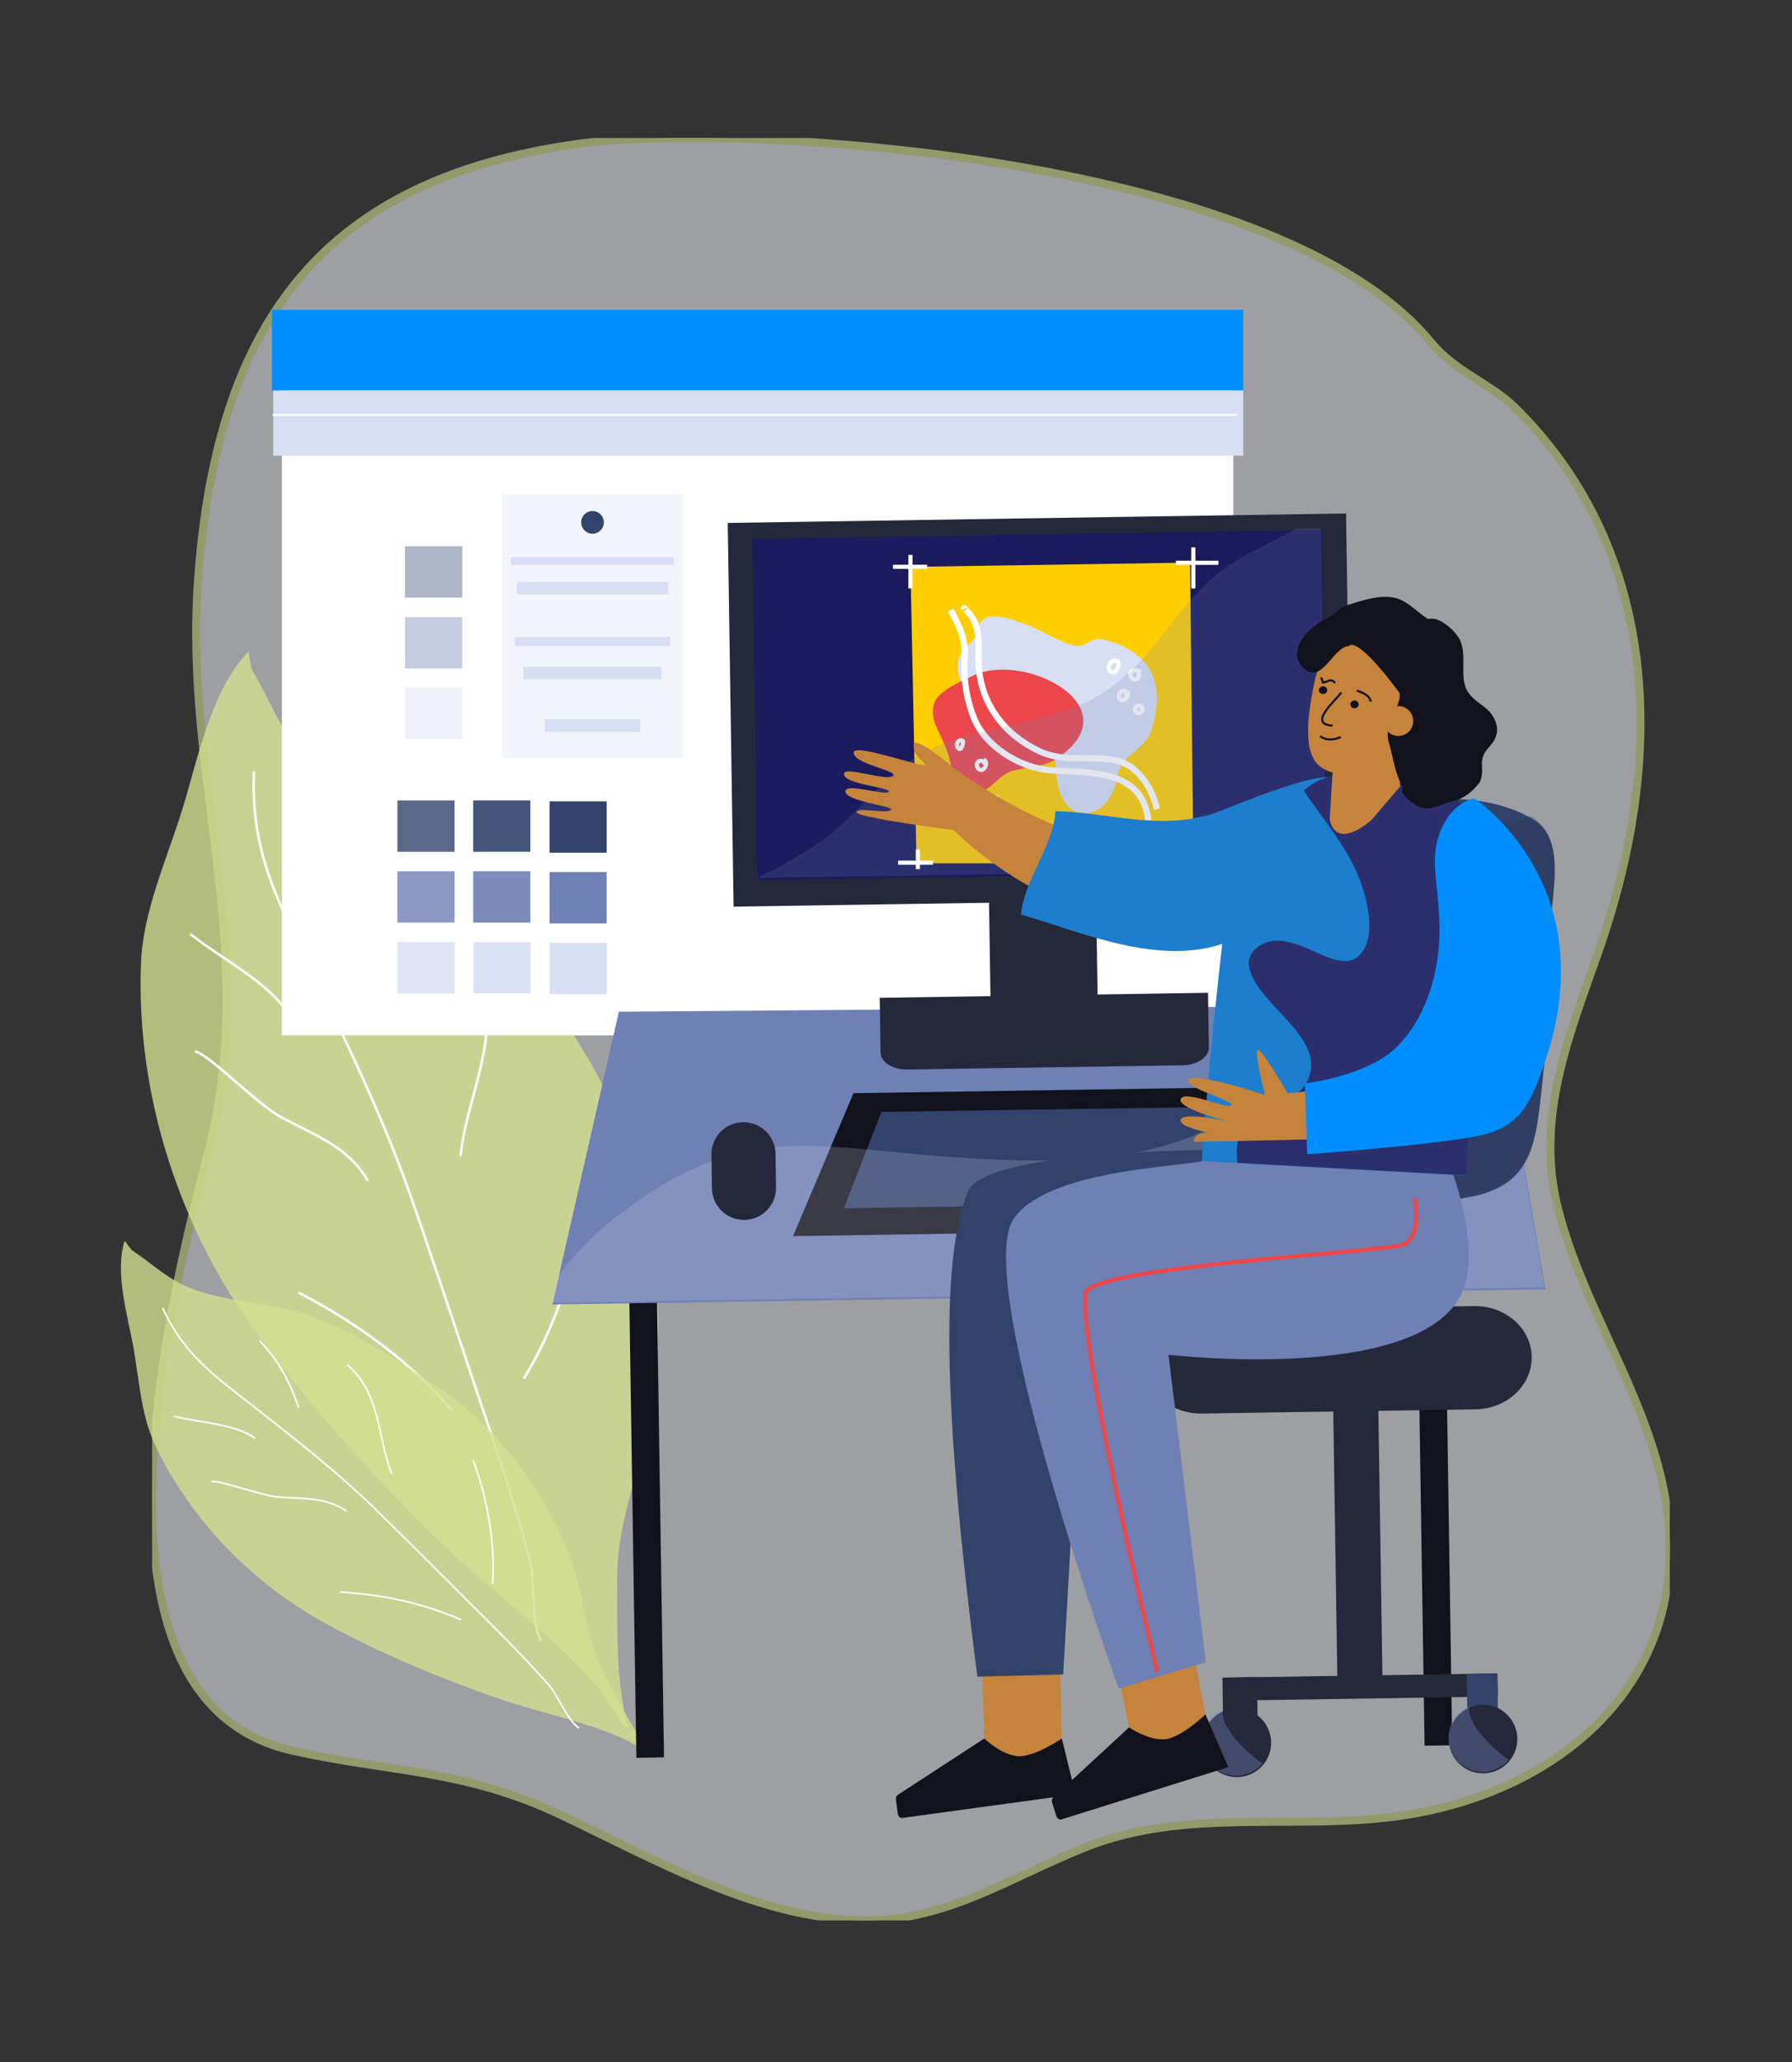 <?xml version="1.0" encoding="UTF-8" standalone="no"?>
<svg
   xmlns:dc="http://purl.org/dc/elements/1.1/"
   xmlns:cc="http://creativecommons.org/ns#"
   xmlns:rdf="http://www.w3.org/1999/02/22-rdf-syntax-ns#"
   xmlns:svg="http://www.w3.org/2000/svg"
   xmlns="http://www.w3.org/2000/svg"
   xmlns:sodipodi="http://sodipodi.sourceforge.net/DTD/sodipodi-0.dtd"
   xmlns:inkscape="http://www.inkscape.org/namespaces/inkscape"
   width="503.033"
   height="578.55"
   viewBox="0 0 133.094 153.075"
   version="1.1"
   id="svg84501"
   inkscape:version="1.0.1 (c497b03c, 2020-09-10)"
   sodipodi:docname="imprimerie-numerique-concept2.svg">
  <rect x="0" y="0" width="133.094" height="153.075" fill="#333333" stroke="none"/>
  <defs
     id="defs84495">
    <clipPath
       clipPathUnits="userSpaceOnUse"
       id="clipPath10720">
      <path
         d="M 39.537,476.664 H 228.486 V 254.883 H 39.537 Z"
         id="path10718" />
    </clipPath>
    <clipPath
       clipPathUnits="userSpaceOnUse"
       id="clipPath10736">
      <path
         d="m 165.47,412.756 h 64.45 V 277.878 h -64.45 z"
         id="path10734" />
    </clipPath>
    <clipPath
       clipPathUnits="userSpaceOnUse"
       id="clipPath10780">
      <path
         d="m 165.041,339.445 h 67.328 v -64.359 h -67.328 z"
         id="path10778" />
    </clipPath>
    <clipPath
       clipPathUnits="userSpaceOnUse"
       id="clipPath10850">
      <path
         d="m 189.848,425.858 h 7.147 v -24.006 h -7.147 z"
         id="path10848" />
    </clipPath>
    <clipPath
       clipPathUnits="userSpaceOnUse"
       id="clipPath10874">
      <path
         d="m 181.364,394.236 h 7.148 V 370.23 h -7.148 z"
         id="path10872" />
    </clipPath>
    <clipPath
       clipPathUnits="userSpaceOnUse"
       id="clipPath10892">
      <path
         d="m 190.801,394.236 h 7.147 V 370.23 h -7.147 z"
         id="path10890" />
    </clipPath>
    <clipPath
       clipPathUnits="userSpaceOnUse"
       id="clipPath10930">
      <path
         d="M 55.126,369.041 H 178.764 V 331.733 H 55.126 Z"
         id="path10928" />
    </clipPath>
    <clipPath
       clipPathUnits="userSpaceOnUse"
       id="clipPath11014">
      <path
         d="M 82.298,428.122 H 153.203 V 384.59 H 82.298 Z"
         id="path11012" />
    </clipPath>
    <clipPath
       clipPathUnits="userSpaceOnUse"
       id="clipPath11102">
      <path
         d="m 59.563,281.555 h 7.532 v -8.197 h -7.532 z"
         id="path11100" />
    </clipPath>
    <clipPath
       clipPathUnits="userSpaceOnUse"
       id="clipPath11122">
      <path
         d="m 90.231,281.084 h 7.535 v -8.196 h -7.535 z"
         id="path11120" />
    </clipPath>
    <clipPath
       clipPathUnits="userSpaceOnUse"
       id="clipPath11138">
      <path
         d="M 53.887,392.354 H 84.492 V 343.722 H 53.887 Z"
         id="path11136" />
    </clipPath>
  </defs>
  <sodipodi:namedview
     id="base"
     pagecolor="#ffffff"
     bordercolor="#666666"
     borderopacity="1.0"
     inkscape:pageopacity="0.0"
     inkscape:pageshadow="2"
     inkscape:zoom="1.4"
     inkscape:cx="267.55574"
     inkscape:cy="260.73718"
     inkscape:document-units="px"
     inkscape:current-layer="layer1"
     inkscape:document-rotation="0"
     showgrid="false"
     units="px"
     inkscape:pagecheckerboard="true"
     inkscape:window-width="1434"
     inkscape:window-height="847"
     inkscape:window-x="1559"
     inkscape:window-y="84"
     inkscape:window-maximized="0" />
  <g
     inkscape:label="Calque 1"
     inkscape:groupmode="layer"
     id="layer1"
     transform="translate(-3.001,-30.052)">
    <g
       id="g17890"
       transform="matrix(-1.69,0,0,1.69,187.086,-73.551)">
      <g
         id="g10714"
         transform="matrix(0.353,0,0,-0.353,21.586,235.626)">
        <g
           id="g10716" />
        <g
           id="g10728">
          <g
             clip-path="url(#clipPath10720)"
             opacity="0.6"
             id="g10726">
            <g
               transform="translate(58.812,443.134)"
               id="g10724">
              <path
                 d="m 0,0 c -17.147,-16.871 -19.5,-41.839 -10.369,-67.788 3.595,-10.223 7.751,-20.371 5.144,-31.329 -2.662,-11.204 -9.538,-21.299 -12.593,-32.557 -6.651,-24.523 10.451,-40.206 31.474,-43.472 13.281,-2.062 27.021,1.098 39.834,-4.012 10.072,-4.02 18.106,-9.759 29.34,-9.03 12.589,0.817 24.352,7.549 35.921,13.042 12.144,5.768 21.458,5.302 33.498,8.028 27.205,6.158 15.739,54.194 10.55,74.027 -6.685,25.542 2.905,46.346 1.17,71.407 -2.284,32.948 -16.14,50.042 -46.997,54.434 C 97.2,35.565 29.627,31.497 10.481,8.137 7.417,4.397 3.027,2.976 0,0"
                 style="fill:#e5e7ed;fill-opacity:1;fill-rule:nonzero;stroke:#d3e091;stroke-opacity:0.984"
                 id="path10722" />
            </g>
          </g>
        </g>
      </g>
      <g
         id="g10730"
         transform="matrix(0.353,0,0,-0.353,21.586,235.626)">
        <g
           id="g10732" />
        <g
           id="g10744">
          <g
             clip-path="url(#clipPath10736)"
             id="g10742">
            <g
               transform="translate(168.835,277.878)"
               id="g10740">
              <path
                 d="m 0,0 c 2.062,5.798 1.668,13.008 1.752,19.165 0.115,8.674 -4.022,16.157 -4.807,24.755 -1.302,14.171 1.471,28.843 8.69,40.766 6.476,10.693 12.027,20.442 22.758,27.546 4.038,2.678 8.053,5.132 11.487,8.573 3.672,3.686 4.741,7.472 7.184,11.538 0.383,0.637 0.404,1.808 0.586,2.534 4.633,-4.753 6.287,-13.223 8.133,-19.285 1.89,-6.199 4.979,-12.903 5.245,-19.335 C 61.709,79.68 56.187,62.993 46.607,49.998 39.417,40.244 31.559,31.579 22.819,23.17 16.658,17.242 9.471,12.316 4.017,5.81 2.605,4.126 0.851,0.155 -0.964,0.098"
                 style="fill:#d3df8f;fill-opacity:0.792;fill-rule:nonzero;stroke:none"
                 id="path10738" />
            </g>
          </g>
        </g>
      </g>
      <g
         id="g10746"
         transform="matrix(0.353,0,0,-0.353,97.768,95.187)">
        <path
           d="m 0,0 c 0.32,-7.872 -1.649,-13.363 -4.929,-20.144 -5.268,-10.897 -10.663,-21.419 -14.699,-33.005 -3.612,-10.377 -7.035,-20.846 -10.571,-31.262 -1.489,-4.401 -2.847,-8.92 -4.073,-13.408 -0.851,-3.109 -0.065,-7.723 -1.473,-10.365"
           style="fill:none;stroke:#ffffff;stroke-width:0.308;stroke-linecap:butt;stroke-linejoin:miter;stroke-miterlimit:10;stroke-dasharray:none;stroke-opacity:1"
           id="path10748" />
      </g>
      <g
         id="g10750"
         transform="matrix(0.353,0,0,-0.353,83.105,113.507)">
        <path
           d="M 0,0 C 0.914,-7.822 3.684,-16.727 7.926,-23.646"
           style="fill:none;stroke:#ffffff;stroke-width:0.308;stroke-linecap:butt;stroke-linejoin:miter;stroke-miterlimit:10;stroke-dasharray:none;stroke-opacity:1"
           id="path10752" />
      </g>
      <g
         id="g10754"
         transform="matrix(0.353,0,0,-0.353,87.945,103.959)">
        <path
           d="M 0,0 C -3.37,-7.823 1.412,-15.549 2.1,-23.04"
           style="fill:none;stroke:#ffffff;stroke-width:0.308;stroke-linecap:butt;stroke-linejoin:miter;stroke-miterlimit:10;stroke-dasharray:none;stroke-opacity:1"
           id="path10756" />
      </g>
      <g
         id="g10758"
         transform="matrix(0.353,0,0,-0.353,92.696,99.988)">
        <path
           d="M 0,0 C -1.58,-5.243 -1.599,-9.649 -0.791,-15.01"
           style="fill:none;stroke:#ffffff;stroke-width:0.308;stroke-linecap:butt;stroke-linejoin:miter;stroke-miterlimit:10;stroke-dasharray:none;stroke-opacity:1"
           id="path10760" />
      </g>
      <g
         id="g10762"
         transform="matrix(0.353,0,0,-0.353,96.165,106.002)">
        <path
           d="M 0,0 C 2.128,4.16 8.874,7.474 12.449,10.413"
           style="fill:none;stroke:#ffffff;stroke-width:0.308;stroke-linecap:butt;stroke-linejoin:miter;stroke-miterlimit:10;stroke-dasharray:none;stroke-opacity:1"
           id="path10764" />
      </g>
      <g
         id="g10766"
         transform="matrix(0.353,0,0,-0.353,92.759,113.171)">
        <path
           d="m 0,0 c 2.422,4.274 6.721,5.722 10.876,7.968 2.847,1.539 9.376,8.191 10.651,8.112"
           style="fill:none;stroke:#ffffff;stroke-width:0.308;stroke-linecap:butt;stroke-linejoin:miter;stroke-miterlimit:10;stroke-dasharray:none;stroke-opacity:1"
           id="path10768" />
      </g>
      <g
         id="g10770"
         transform="matrix(0.353,0,0,-0.353,89.063,123.239)">
        <path
           d="M 0,0 C 5.303,6.083 11.789,10.828 19.111,14.634"
           style="fill:none;stroke:#ffffff;stroke-width:0.308;stroke-linecap:butt;stroke-linejoin:miter;stroke-miterlimit:10;stroke-dasharray:none;stroke-opacity:1"
           id="path10772" />
      </g>
      <g
         id="g10774"
         transform="matrix(0.353,0,0,-0.353,21.586,235.626)">
        <g
           id="g10776" />
        <g
           id="g10788">
          <g
             clip-path="url(#clipPath10780)"
             id="g10786">
            <g
               transform="translate(165.556,275.086)"
               id="g10784">
              <path
                 d="m 0,0 c 2.86,2.763 4.745,6.948 6.593,10.416 2.6,4.885 2.45,10.171 4.52,15.241 3.408,8.359 9.262,15.97 16.827,20.898 6.785,4.42 12.771,8.537 20.912,9.848 3.063,0.494 6.049,0.869 8.996,1.95 3.151,1.16 4.863,3.034 7.431,4.719 0.405,0.264 0.759,0.922 1.075,1.287 1.228,-3.866 -0.313,-9.082 -1.042,-12.984 -0.747,-3.99 -0.959,-8.57 -2.688,-12.282 C 58.162,29.529 50.162,21.472 40.952,16.533 34.038,12.826 27.065,9.905 19.667,7.354 14.455,5.553 8.952,4.582 3.969,2.276 2.679,1.679 0.526,-0.126 -0.515,0.3"
                 style="fill:#d3df8f;fill-opacity:0.792;fill-rule:nonzero;stroke:none"
                 id="path10782" />
            </g>
          </g>
        </g>
      </g>
      <g
         id="g10790"
         transform="matrix(0.353,0,0,-0.353,101.779,118.759)">
        <path
           d="m 0,0 c -2.119,-4.542 -4.836,-7.154 -8.67,-10.166 -6.164,-4.842 -12.289,-9.438 -17.958,-14.981 -5.074,-4.964 -10.066,-10.029 -15.108,-15.037 -2.128,-2.116 -4.218,-4.333 -6.224,-6.565 -1.389,-1.545 -2.293,-4.359 -3.86,-5.499"
           style="fill:none;stroke:#ffffff;stroke-width:0.209;stroke-linecap:butt;stroke-linejoin:miter;stroke-miterlimit:10;stroke-dasharray:none;stroke-opacity:1"
           id="path10792" />
      </g>
      <g
         id="g10794"
         transform="matrix(0.353,0,0,-0.353,88.138,125.428)">
        <path
           d="M 0,0 C -1.77,-4.664 -2.806,-10.41 -2.432,-15.403"
           style="fill:none;stroke:#ffffff;stroke-width:0.209;stroke-linecap:butt;stroke-linejoin:miter;stroke-miterlimit:10;stroke-dasharray:none;stroke-opacity:1"
           id="path10796" />
      </g>
      <g
         id="g10798"
         transform="matrix(0.353,0,0,-0.353,93.665,121.243)">
        <path
           d="M 0,0 C -4.19,-3.579 -3.748,-9.167 -5.549,-13.585"
           style="fill:none;stroke:#ffffff;stroke-width:0.209;stroke-linecap:butt;stroke-linejoin:miter;stroke-miterlimit:10;stroke-dasharray:none;stroke-opacity:1"
           id="path10800" />
      </g>
      <g
         id="g10802"
         transform="matrix(0.353,0,0,-0.353,97.51,120.196)">
        <path
           d="M 0,0 C -2.424,-2.571 -3.723,-5.062 -4.833,-8.304"
           style="fill:none;stroke:#ffffff;stroke-width:0.209;stroke-linecap:butt;stroke-linejoin:miter;stroke-miterlimit:10;stroke-dasharray:none;stroke-opacity:1"
           id="path10804" />
      </g>
      <g
         id="g10806"
         transform="matrix(0.353,0,0,-0.353,97.712,124.481)">
        <path
           d="M 0,0 C 2.42,1.819 7.199,1.989 10.078,2.749"
           style="fill:none;stroke:#ffffff;stroke-width:0.209;stroke-linecap:butt;stroke-linejoin:miter;stroke-miterlimit:10;stroke-dasharray:none;stroke-opacity:1"
           id="path10808" />
      </g>
      <g
         id="g10810"
         transform="matrix(0.353,0,0,-0.353,93.692,127.681)">
        <path
           d="m 0,0 c 2.621,1.808 5.474,1.541 8.477,1.762 2.057,0.15 7.693,2.268 8.389,1.899"
           style="fill:none;stroke:#ffffff;stroke-width:0.209;stroke-linecap:butt;stroke-linejoin:miter;stroke-miterlimit:10;stroke-dasharray:none;stroke-opacity:1"
           id="path10812" />
      </g>
      <g
         id="g10814"
         transform="matrix(0.353,0,0,-0.353,88.66,132.45)">
        <path
           d="M 0,0 C 4.775,2.104 9.826,3.151 15.077,3.456"
           style="fill:none;stroke:#ffffff;stroke-width:0.209;stroke-linecap:butt;stroke-linejoin:miter;stroke-miterlimit:10;stroke-dasharray:none;stroke-opacity:1"
           id="path10816" />
      </g>
      <path
         d="M 96.537,106.777 H 54.728 V 77.188 h 41.809 z"
         style="fill:#ffffff;fill-opacity:1;fill-rule:nonzero;stroke:none;stroke-width:0.353"
         id="path10818" />
      <path
         d="M 96.977,78.456 H 54.289 V 74.91 H 96.977 Z"
         style="fill:#008eff;fill-opacity:1;fill-rule:nonzero;stroke:none;stroke-width:0.353"
         id="path10820" />
      <path
         d="m 96.919,81.32 h -42.63 v -2.864 h 42.63 z"
         style="fill:#d8dff4;fill-opacity:1;fill-rule:nonzero;stroke:none;stroke-width:0.353"
         id="path10822" />
      <g
         id="g10824"
         transform="matrix(0.353,0,0,-0.353,54.56,79.525)">
        <path
           d="M 0,0 H 120.072"
           style="fill:none;stroke:#ffffff;stroke-width:0.235;stroke-linecap:butt;stroke-linejoin:miter;stroke-miterlimit:10;stroke-dasharray:none;stroke-opacity:1"
           id="path10826" />
      </g>
      <path
         d="M 86.862,94.576 H 78.911 V 82.993 h 7.951 z"
         style="fill:#f2f5fc;fill-opacity:1;fill-rule:nonzero;stroke:none;stroke-width:0.353"
         id="path10828" />
      <g
         id="g10830"
         transform="matrix(0.353,0,0,-0.353,83.385,84.248)">
        <path
           d="m 0,0 c 0,-0.78 -0.631,-1.412 -1.411,-1.412 -0.779,0 -1.412,0.632 -1.412,1.412 0,0.78 0.633,1.412 1.412,1.412 C -0.631,1.412 0,0.78 0,0"
           style="fill:#32436b;fill-opacity:1;fill-rule:nonzero;stroke:none"
           id="path10832" />
      </g>
      <path
         d="m 86.48,86.118 h -7.186 v -0.351 h 7.186 z"
         style="fill:#d8dff4;fill-opacity:1;fill-rule:nonzero;stroke:none;stroke-width:0.353"
         id="path10834" />
      <path
         d="m 86.21,87.417 h -6.647 v -0.553 h 6.647 z"
         style="fill:#d8dff4;fill-opacity:1;fill-rule:nonzero;stroke:none;stroke-width:0.353"
         id="path10836" />
      <path
         d="m 86.296,89.677 h -6.818 v -0.398 h 6.818 z"
         style="fill:#d8dff4;fill-opacity:1;fill-rule:nonzero;stroke:none;stroke-width:0.353"
         id="path10838" />
      <path
         d="m 85.929,91.132 h -6.085 v -0.538 h 6.085 z"
         style="fill:#d8dff4;fill-opacity:1;fill-rule:nonzero;stroke:none;stroke-width:0.353"
         id="path10840" />
      <path
         d="M 84.991,93.446 H 80.783 v -0.546 h 4.208 z"
         style="fill:#d8dff4;fill-opacity:1;fill-rule:nonzero;stroke:none;stroke-width:0.353"
         id="path10842" />
      <g
         id="g10844"
         transform="matrix(0.353,0,0,-0.353,21.586,235.626)">
        <g
           id="g10846" />
        <g
           id="g10860">
          <g
             clip-path="url(#clipPath10850)"
             opacity="0.4"
             id="g10858">
            <path
               d="m 196.995,419.466 h -7.121 v 6.392 h 7.121 z"
               style="fill:#32436b;fill-opacity:1;fill-rule:nonzero;stroke:none"
               id="path10852" />
            <path
               d="m 196.995,410.659 h -7.121 v 6.392 h 7.121 z"
               style="fill:#6e80b4;fill-opacity:1;fill-rule:nonzero;stroke:none"
               id="path10854" />
            <path
               d="m 196.967,401.852 h -7.119 v 6.392 h 7.119 z"
               style="fill:#d8dff4;fill-opacity:1;fill-rule:nonzero;stroke:none"
               id="path10856" />
          </g>
        </g>
      </g>
      <path
         d="M 84.775,98.756 H 82.263 v -2.255 h 2.512 z"
         style="fill:#32436b;fill-opacity:1;fill-rule:nonzero;stroke:none;stroke-width:0.353"
         id="path10862" />
      <path
         d="M 84.775,101.862 H 82.263 v -2.255 h 2.512 z"
         style="fill:#6e80b4;fill-opacity:1;fill-rule:nonzero;stroke:none;stroke-width:0.353"
         id="path10864" />
      <path
         d="m 84.765,104.969 h -2.511 v -2.255 h 2.511 z"
         style="fill:#d8dff4;fill-opacity:1;fill-rule:nonzero;stroke:none;stroke-width:0.353"
         id="path10866" />
      <g
         id="g10868"
         transform="matrix(0.353,0,0,-0.353,21.586,235.626)">
        <g
           id="g10870" />
        <g
           id="g10884">
          <g
             clip-path="url(#clipPath10874)"
             opacity="0.9"
             id="g10882">
            <path
               d="m 188.512,387.844 h -7.122 v 6.392 h 7.122 z"
               style="fill:#32436b;fill-opacity:1;fill-rule:nonzero;stroke:none"
               id="path10876" />
            <path
               d="m 188.512,379.037 h -7.122 v 6.392 h 7.122 z"
               style="fill:#6e80b4;fill-opacity:1;fill-rule:nonzero;stroke:none"
               id="path10878" />
            <path
               d="m 188.483,370.23 h -7.119 v 6.392 h 7.119 z"
               style="fill:#d8dff4;fill-opacity:1;fill-rule:nonzero;stroke:none"
               id="path10880" />
          </g>
        </g>
      </g>
      <g
         id="g10886"
         transform="matrix(0.353,0,0,-0.353,21.586,235.626)">
        <g
           id="g10888" />
        <g
           id="g10902">
          <g
             clip-path="url(#clipPath10892)"
             opacity="0.8"
             id="g10900">
            <path
               d="m 197.948,387.844 h -7.121 v 6.392 h 7.121 z"
               style="fill:#32436b;fill-opacity:1;fill-rule:nonzero;stroke:none"
               id="path10894" />
            <path
               d="m 197.948,379.037 h -7.121 v 6.392 h 7.121 z"
               style="fill:#6e80b4;fill-opacity:1;fill-rule:nonzero;stroke:none"
               id="path10896" />
            <path
               d="m 197.921,370.23 h -7.12 v 6.392 h 7.12 z"
               style="fill:#d8dff4;fill-opacity:1;fill-rule:nonzero;stroke:none"
               id="path10898" />
          </g>
        </g>
      </g>
      <g
         id="g10904"
         transform="matrix(0.353,0,0,-0.353,46.319,137.978)">
        <path
           d="M 0,0 -3.443,0.051 -2.35,71.256 1.092,71.202 Z"
           style="fill:#12121c;fill-opacity:1;fill-rule:nonzero;stroke:none"
           id="path10906" />
      </g>
      <g
         id="g10908"
         transform="matrix(0.353,0,0,-0.353,80.96,138.51)">
        <path
           d="m 0,0 -3.443,0.054 1.091,71.202 3.445,-0.051 z"
           style="fill:#12121c;fill-opacity:1;fill-rule:nonzero;stroke:none"
           id="path10910" />
      </g>
      <g
         id="g10912"
         transform="matrix(0.353,0,0,-0.353,84.65,118.598)">
        <path
           d="m 0,0 -123.638,1.895 6.119,35.413 109.243,-0.888 z"
           style="fill:#6e80b4;fill-opacity:1;fill-rule:nonzero;stroke:none"
           id="path10914" />
      </g>
      <g
         id="g10916"
         transform="matrix(0.353,0,0,-0.353,54.129,109.053)">
        <path
           d="m 0,0 -6.479,-17.57 62.978,-0.967 -7.522,17.785 z"
           style="fill:#12121c;fill-opacity:1;fill-rule:nonzero;stroke:none"
           id="path10918" />
      </g>
      <g
         id="g10920"
         transform="matrix(0.353,0,0,-0.353,55.199,109.918)">
        <path
           d="m 0,0 -3.316,-11.844 50.46,-0.774 -4.681,11.993 z"
           style="fill:#32436b;fill-opacity:1;fill-rule:nonzero;stroke:none"
           id="path10922" />
      </g>
      <g
         id="g10924"
         transform="matrix(0.353,0,0,-0.353,21.586,235.626)">
        <g
           id="g10926" />
        <g
           id="g10938">
          <g
             clip-path="url(#clipPath10930)"
             opacity="0.2"
             id="g10936">
            <g
               transform="translate(170.612,342.502)"
               id="g10934">
              <path
                 d="M 0,0 C -5.746,4.446 -12.253,8.061 -19.634,8.622 -26.506,9.145 -33.379,7.956 -40.224,7.474 -51.988,6.643 -66.24,5.8 -76.609,12.543 c -3.281,2.134 -7.006,5.152 -7.148,9.457 -0.056,1.732 0.465,3.155 1.345,4.322 l -26.955,0.217 -6.119,-35.413 123.637,-1.895 -0.743,3.268 C 5.315,-4.751 2.874,-2.225 0,0"
                 style="fill:#d7ddea;fill-opacity:1;fill-rule:nonzero;stroke:none"
                 id="path10932" />
            </g>
          </g>
        </g>
      </g>
      <g
         id="g10940"
         transform="matrix(0.353,0,0,-0.353,65.382,106.073)">
        <path
           d="m 0,0 -13.334,0.207 0.348,22.639 13.334,-0.205 z"
           style="fill:#24283a;fill-opacity:1;fill-rule:nonzero;stroke:none"
           id="path10942" />
      </g>
      <g
         id="g10944"
         transform="matrix(0.353,0,0,-0.353,76.686,101.125)">
        <path
           d="m 0,0 -76.979,1.179 0.733,47.743 76.977,-1.181 z"
           style="fill:#24283a;fill-opacity:1;fill-rule:nonzero;stroke:none"
           id="path10946" />
      </g>
      <g
         id="g10948"
         transform="matrix(0.353,0,0,-0.353,75.633,99.951)">
        <path
           d="M 0,0 -70.905,1.087 -70.256,43.532 0.65,42.444 Z"
           style="fill:#1a1a5d;fill-opacity:1;fill-rule:nonzero;stroke:none"
           id="path10950" />
      </g>
      <g
         id="g10952"
         transform="matrix(0.353,0,0,-0.353,55.836,104.909)">
        <path
           d="m 0,0 -0.106,-6.809 c -0.016,-1.194 1.457,-2.185 3.299,-2.213 l 34.208,-0.526 c 1.842,-0.027 3.35,0.917 3.367,2.111 l 0.107,6.81 z"
           style="fill:#24283a;fill-opacity:1;fill-rule:nonzero;stroke:none"
           id="path10954" />
      </g>
      <g
         id="g10956"
         transform="matrix(0.353,0,0,-0.353,68.647,99.222)">
        <path
           d="m 0,0 h -34.48 l 0.427,37.418 34.809,-0.534 z"
           style="fill:#ffce00;fill-opacity:1;fill-rule:nonzero;stroke:none"
           id="path10958" />
      </g>
      <g
         id="g10960"
         transform="matrix(0.353,0,0,-0.353,58.325,93.376)">
        <path
           d="m 0,0 c 0.45,-1.506 1.898,-2.425 2.979,-3.442 1.116,-1.04 1.101,-1.865 1.488,-3.285 0.423,-1.554 1.476,-3.126 3.052,-3.498 2.749,-0.648 4.029,1.977 4.292,4.364 0.204,1.836 0.046,3.724 1.082,5.315 1.255,1.932 3.423,2.725 5.581,2.761 1.485,0.026 2.849,-0.054 3.889,1.217 1.11,1.357 2.362,4.229 1.366,6.055 -0.406,0.747 -1.178,1.236 -1.666,1.929 -0.446,0.629 -0.426,1.392 -0.736,1.929 -0.976,1.697 -4.487,0.272 -5.884,-0.267 -1.886,-0.724 -3.65,-1.917 -5.58,-2.501 C 8.217,10.08 7.527,11.679 6.066,11.315 -2.649,9.149 -0.699,2.353 0,0"
           style="fill:#d8dff4;fill-opacity:1;fill-rule:nonzero;stroke:none"
           id="path10962" />
      </g>
      <g
         id="g10964"
         transform="matrix(0.353,0,0,-0.353,62.508,94.635)">
        <path
           d="M 0,0 C 1.612,-1.057 3.719,-0.997 5.533,-1.521 7.195,-2 8.156,-4.072 9.838,-4.135 c 2.008,-0.078 2.961,1.855 3.328,3.61 0.379,1.803 1.022,2.88 1.75,4.503 0.67,1.502 0.675,3.086 -0.634,4.179 -1.173,0.982 -2.632,1.59 -4.001,2.228 C 3.799,13.412 -9.647,6.32 0,0"
           style="fill:#ec474b;fill-opacity:1;fill-rule:nonzero;stroke:none"
           id="path10966" />
      </g>
      <g
         id="g10968"
         transform="matrix(0.353,0,0,-0.353,58.087,96.847)">
        <path
           d="m 0,0 c 0.507,2.517 2.324,5.503 5.116,6.073 3.219,0.66 6.337,-0.318 9.461,1.129 4.269,1.975 7.394,5.813 7.621,10.94 0.092,2.118 -0.384,4.209 0.982,5.99 0.182,0.239 0.976,1.207 0.78,0.787"
           style="fill:none;stroke:#ffffff;stroke-width:0.775;stroke-linecap:butt;stroke-linejoin:miter;stroke-miterlimit:10;stroke-dasharray:none;stroke-opacity:1"
           id="path10970" />
      </g>
      <g
         id="g10972"
         transform="matrix(0.353,0,0,-0.353,58.458,97.327)">
        <path
           d="m 0,0 c 0.782,6.568 7.701,5.834 12.217,6.207 3.816,0.316 8.243,2.968 9.637,6.849 0.851,2.371 1.178,4.605 1.017,7.145 -0.161,2.519 0.719,3.941 1.742,5.969"
           style="fill:none;stroke:#ffffff;stroke-width:0.775;stroke-linecap:butt;stroke-linejoin:miter;stroke-miterlimit:10;stroke-dasharray:none;stroke-opacity:1"
           id="path10974" />
      </g>
      <g
         id="g10976"
         transform="matrix(0.353,0,0,-0.353,58.693,92.449)">
        <path
           d="M 0,0 C 0.154,-0.686 1.093,-0.671 0.961,0.06 0.844,0.712 -0.256,0.509 0.195,-0.3"
           style="fill:none;stroke:#ffffff;stroke-width:0.516;stroke-linecap:butt;stroke-linejoin:miter;stroke-miterlimit:10;stroke-dasharray:none;stroke-opacity:1"
           id="path10978" />
      </g>
      <g
         id="g10980"
         transform="matrix(0.353,0,0,-0.353,58.882,90.889)">
        <path
           d="M 0,0 C -0.21,-0.654 0.56,-1.099 0.934,-0.454 1.4,0.355 0.431,0.571 -0.073,0.316 -0.029,0.097 0.009,-0.241 0.124,-0.44"
           style="fill:none;stroke:#ffffff;stroke-width:0.516;stroke-linecap:butt;stroke-linejoin:miter;stroke-miterlimit:10;stroke-dasharray:none;stroke-opacity:1"
           id="path10982" />
      </g>
      <g
         id="g10984"
         transform="matrix(0.353,0,0,-0.353,59.378,91.67)">
        <path
           d="m 0,0 c -0.376,-0.821 0.921,-1.616 1.077,-0.648 0.129,0.802 -1.37,1.089 -0.89,-0.01"
           style="fill:none;stroke:#ffffff;stroke-width:0.516;stroke-linecap:butt;stroke-linejoin:miter;stroke-miterlimit:10;stroke-dasharray:none;stroke-opacity:1"
           id="path10986" />
      </g>
      <g
         id="g10988"
         transform="matrix(0.353,0,0,-0.353,59.774,90.427)">
        <path
           d="m 0,0 c -0.11,-0.775 0.831,-1.796 1.184,-0.705 0.299,0.918 -1.416,1.56 -1.193,0.346"
           style="fill:none;stroke:#ffffff;stroke-width:0.516;stroke-linecap:butt;stroke-linejoin:miter;stroke-miterlimit:10;stroke-dasharray:none;stroke-opacity:1"
           id="path10990" />
      </g>
      <g
         id="g10992"
         transform="matrix(0.353,0,0,-0.353,65.014,96.437)">
        <path
           d="M 0,0 C 0.041,-0.529 0.416,-0.743 0.868,-0.692 1.065,-0.187 0.9,0.295 0.347,0.348 0.198,0.134 0.157,-0.142 0.226,-0.411"
           style="fill:none;stroke:#ffffff;stroke-width:0.516;stroke-linecap:butt;stroke-linejoin:miter;stroke-miterlimit:10;stroke-dasharray:none;stroke-opacity:1"
           id="path10994" />
      </g>
      <g
         id="g10996"
         transform="matrix(0.353,0,0,-0.353,65.691,94.656)">
        <path
           d="m 0,0 c -0.828,-0.611 0.34,-1.975 0.805,-0.958 0.339,0.747 -0.757,1.154 -0.96,0.319"
           style="fill:none;stroke:#ffffff;stroke-width:0.516;stroke-linecap:butt;stroke-linejoin:miter;stroke-miterlimit:10;stroke-dasharray:none;stroke-opacity:1"
           id="path10998" />
      </g>
      <g
         id="g11000"
         transform="matrix(0.353,0,0,-0.353,66.201,95.767)">
        <path
           d="m 0,0 c -0.484,-0.909 0.738,-2.38 1.232,-1.286 0.431,0.962 -0.775,1.376 -1.385,1.105 0.001,-0.26 0.108,-0.443 0.268,-0.617"
           style="fill:none;stroke:#ffffff;stroke-width:0.516;stroke-linecap:butt;stroke-linejoin:miter;stroke-miterlimit:10;stroke-dasharray:none;stroke-opacity:1"
           id="path11002" />
      </g>
      <g
         id="g11004"
         transform="matrix(0.353,0,0,-0.353,66.604,93.854)">
        <path
           d="m 0,0 c -0.062,-0.357 0.294,-1.461 0.671,-0.768 0.262,0.481 -0.205,1.153 -0.658,0.777 -0.037,-0.232 0.138,-0.14 0.153,-0.2"
           style="fill:none;stroke:#ffffff;stroke-width:0.516;stroke-linecap:butt;stroke-linejoin:miter;stroke-miterlimit:10;stroke-dasharray:none;stroke-opacity:1"
           id="path11006" />
      </g>
      <g
         id="g11008"
         transform="matrix(0.353,0,0,-0.353,21.586,235.626)">
        <g
           id="g11010" />
        <g
           id="g11022">
          <g
             clip-path="url(#clipPath11014)"
             opacity="0.2"
             id="g11020">
            <g
               transform="translate(141.82,392.009)"
               id="g11018">
              <path
                 d="m 0,0 c -2.701,2.668 -5.235,5.746 -8.537,7.702 -3.628,2.152 -7.685,2.979 -11.755,3.893 -3.859,0.87 -7.893,1.802 -11.295,3.932 -3.175,1.987 -5.497,4.646 -7.758,7.598 -2.722,3.542 -5.452,6.928 -9.39,9.189 -2.325,1.333 -4.739,2.488 -7.093,3.751 l -3.045,0.048 -0.649,-42.444 70.905,-1.087 v 0.021 C 7.195,-5.402 3.15,-3.121 0,0"
                 style="fill:#6e80b4;fill-opacity:1;fill-rule:nonzero;stroke:none"
                 id="path11016" />
            </g>
          </g>
        </g>
      </g>
      <g
         id="g11024"
         transform="matrix(0.353,0,0,-0.353,77.638,113.499)">
        <path
           d="m 0,0 c -0.035,-2.201 -1.846,-3.961 -4.049,-3.928 -2.204,0.034 -3.965,1.849 -3.93,4.05 l 0.065,4.181 c 0.034,2.204 1.848,3.962 4.051,3.925 2.202,-0.033 3.958,-1.845 3.926,-4.046 z"
           style="fill:#24283a;fill-opacity:1;fill-rule:nonzero;stroke:none"
           id="path11026" />
      </g>
      <g
         id="g11028"
         transform="matrix(0.353,0,0,-0.353,56.483,85.346)">
        <path
           d="M 0,0 V -5.111"
           style="fill:none;stroke:#ffffff;stroke-width:0.516;stroke-linecap:butt;stroke-linejoin:miter;stroke-miterlimit:10;stroke-dasharray:none;stroke-opacity:1"
           id="path11030" />
      </g>
      <g
         id="g11032"
         transform="matrix(0.353,0,0,-0.353,55.38,86.022)">
        <path
           d="M 0,0 H 5.292"
           style="fill:none;stroke:#ffffff;stroke-width:0.516;stroke-linecap:butt;stroke-linejoin:miter;stroke-miterlimit:10;stroke-dasharray:none;stroke-opacity:1"
           id="path11034" />
      </g>
      <g
         id="g11036"
         transform="matrix(0.353,0,0,-0.353,68.913,85.676)">
        <path
           d="M 0,0 V -4.177"
           style="fill:none;stroke:#ffffff;stroke-width:0.516;stroke-linecap:butt;stroke-linejoin:miter;stroke-miterlimit:10;stroke-dasharray:none;stroke-opacity:1"
           id="path11038" />
      </g>
      <g
         id="g11040"
         transform="matrix(0.353,0,0,-0.353,68.179,86.199)">
        <path
           d="M 0,0 H 4.26"
           style="fill:none;stroke:#ffffff;stroke-width:0.516;stroke-linecap:butt;stroke-linejoin:miter;stroke-miterlimit:10;stroke-dasharray:none;stroke-opacity:1"
           id="path11042" />
      </g>
      <g
         id="g11044"
         transform="matrix(0.353,0,0,-0.353,56.314,98.355)">
        <path
           d="M 0,0 V -2.457"
           style="fill:none;stroke:#12121c;stroke-width:0.516;stroke-linecap:butt;stroke-linejoin:miter;stroke-miterlimit:10;stroke-dasharray:none;stroke-opacity:1"
           id="path11046" />
      </g>
      <g
         id="g11048"
         transform="matrix(0.353,0,0,-0.353,55.798,99.193)">
        <path
           d="M 0,0 H 3.536"
           style="fill:none;stroke:#12121c;stroke-width:0.516;stroke-linecap:butt;stroke-linejoin:miter;stroke-miterlimit:10;stroke-dasharray:none;stroke-opacity:1"
           id="path11050" />
      </g>
      <g
         id="g11052"
         transform="matrix(0.353,0,0,-0.353,68.589,98.611)">
        <path
           d="M 0,0 V -2.453"
           style="fill:none;stroke:#ffffff;stroke-width:0.516;stroke-linecap:butt;stroke-linejoin:miter;stroke-miterlimit:10;stroke-dasharray:none;stroke-opacity:1"
           id="path11054" />
      </g>
      <g
         id="g11056"
         transform="matrix(0.353,0,0,-0.353,67.926,99.193)">
        <path
           d="M 0,0 H 4.331"
           style="fill:none;stroke:#ffffff;stroke-width:0.516;stroke-linecap:butt;stroke-linejoin:miter;stroke-miterlimit:10;stroke-dasharray:none;stroke-opacity:1"
           id="path11058" />
      </g>
      <g
         id="g11060"
         transform="matrix(0.353,0,0,-0.353,45.646,111.336)">
        <path
           d="m 0,0 c 2.774,-8.73 2.245,-16.287 2.57,-25.483 0.743,-0.222 1.994,-0.24 2.743,-0.042 2.313,7.67 2.335,20.233 -2.89,26.498 C 2.05,0.647 0.271,-0.759 0.475,-0.489"
           style="fill:#32436b;fill-opacity:1;fill-rule:nonzero;stroke:none"
           id="path11062" />
      </g>
      <g
         id="g11064"
         transform="matrix(0.353,0,0,-0.353,41.574,97.272)">
        <path
           d="m 0,0 c -3.736,-2.179 -2.712,-7.707 -2.42,-11.198 0.535,-6.394 0.213,-12.867 0.943,-19.222 1.154,-9.984 0.629,-16.127 12.112,-17 6.618,-0.505 14.761,-2.71 20.594,1.376 5.822,4.08 4.943,14.015 4.732,20.5 C 35.687,-16.912 33.842,-3.968 25,-0.27 25,-0.27 9.923,5.787 0,0"
           style="fill:#32436b;fill-opacity:1;fill-rule:nonzero;stroke:none"
           id="path11066" />
      </g>
      <g
         id="g11068"
         transform="matrix(0.353,0,0,-0.353,43.872,97.717)">
        <path
           d="m 0,0 c 7.874,-0.251 16.852,-2.001 20.27,-9.966 2.076,-4.83 5.5,-24.1 2.588,-27.469"
           style="fill:none;stroke:#6e80b4;stroke-width:1.033;stroke-linecap:butt;stroke-linejoin:miter;stroke-miterlimit:10;stroke-dasharray:none;stroke-opacity:1"
           id="path11070" />
      </g>
      <g
         id="g11072"
         transform="matrix(0.353,0,0,-0.353,58.652,121.16)">
        <path
           d="m 0,0 c -0.056,-3.548 -3.277,-6.375 -7.2,-6.314 l -34.074,0.521 c -3.919,0.061 -7.054,2.986 -7,6.534 0.054,3.548 3.276,6.376 7.197,6.315 L -7.001,6.533 C -3.081,6.473 0.056,3.548 0,0"
           style="fill:#24283a;fill-opacity:1;fill-rule:nonzero;stroke:none"
           id="path11074" />
      </g>
      <g
         id="g11076"
         transform="matrix(0.353,0,0,-0.353,50.149,135.252)">
        <path
           d="m 0,0 -5.614,0.086 0.529,34.552 5.614,-0.086 z"
           style="fill:#24283a;fill-opacity:1;fill-rule:nonzero;stroke:none"
           id="path11078" />
      </g>
      <g
         id="g11080"
         transform="matrix(0.353,0,0,-0.353,54.758,135.996)">
        <path
           d="M 0,0 -33.025,0.506 -32.98,3.377 0.043,2.871 Z"
           style="fill:#24283a;fill-opacity:1;fill-rule:nonzero;stroke:none"
           id="path11082" />
      </g>
      <g
         id="g11084"
         transform="matrix(0.353,0,0,-0.353,44.427,137.356)">
        <path
           d="m 0,0 -3.807,0.059 0.11,7.172 3.809,-0.058 z"
           style="fill:#32436b;fill-opacity:1;fill-rule:nonzero;stroke:none"
           id="path11086" />
      </g>
      <g
         id="g11088"
         transform="matrix(0.353,0,0,-0.353,55.164,137.52)">
        <path
           d="M 0,0 -4.299,0.065 -4.188,7.237 0.111,7.173 Z"
           style="fill:#24283a;fill-opacity:1;fill-rule:nonzero;stroke:none"
           id="path11090" />
      </g>
      <g
         id="g11092"
         transform="matrix(0.353,0,0,-0.353,45.256,137.708)">
        <path
           d="m 0,0 c -0.037,-2.358 -1.976,-4.24 -4.334,-4.204 -2.354,0.036 -4.24,1.976 -4.202,4.334 0.036,2.358 1.978,4.239 4.333,4.202 C -1.845,4.296 0.035,2.357 0,0"
           style="fill:#24283a;fill-opacity:1;fill-rule:nonzero;stroke:none"
           id="path11094" />
      </g>
      <g
         id="g11096"
         transform="matrix(0.353,0,0,-0.353,21.586,235.626)">
        <g
           id="g11098" />
        <g
           id="g11110">
          <g
             clip-path="url(#clipPath11102)"
             opacity="0.4"
             id="g11108">
            <g
               transform="translate(64.488,281.555)"
               id="g11106">
              <path
                 d="M 0,0 C 1.554,-0.659 2.634,-2.201 2.607,-3.992 2.57,-6.35 0.632,-8.232 -1.727,-8.196 -3.021,-8.177 -4.157,-7.567 -4.925,-6.647 -4.354,-6.476 0.542,-2.495 0,0"
                 style="fill:#6e80b4;fill-opacity:1;fill-rule:nonzero;stroke:none"
                 id="path11104" />
            </g>
          </g>
        </g>
      </g>
      <g
         id="g11112"
         transform="matrix(0.353,0,0,-0.353,56.076,137.874)">
        <path
           d="m 0,0 c -0.037,-2.358 -1.975,-4.241 -4.333,-4.205 -2.354,0.037 -4.24,1.978 -4.203,4.336 C -8.5,2.487 -6.558,4.37 -4.202,4.333 -1.846,4.296 0.035,2.356 0,0"
           style="fill:#24283a;fill-opacity:1;fill-rule:nonzero;stroke:none"
           id="path11114" />
      </g>
      <g
         id="g11116"
         transform="matrix(0.353,0,0,-0.353,21.586,235.626)">
        <g
           id="g11118" />
        <g
           id="g11130">
          <g
             clip-path="url(#clipPath11122)"
             opacity="0.4"
             id="g11128">
            <g
               transform="translate(95.159,281.084)"
               id="g11126">
              <path
                 d="M 0,0 C 1.554,-0.659 2.634,-2.201 2.606,-3.992 2.569,-6.35 0.632,-8.233 -1.727,-8.196 c -1.294,0.02 -2.43,0.63 -3.201,1.549 C -4.356,-6.476 0.541,-2.495 0,0"
                 style="fill:#6e80b4;fill-opacity:1;fill-rule:nonzero;stroke:none"
                 id="path11124" />
            </g>
          </g>
        </g>
      </g>
      <g
         id="g11132"
         transform="matrix(0.353,0,0,-0.353,21.586,235.626)">
        <g
           id="g11134" />
        <g
           id="g11146">
          <g
             clip-path="url(#clipPath11138)"
             opacity="0.2"
             id="g11144">
            <g
               transform="translate(80.403,343.771)"
               id="g11142">
              <path
                 d="m 0,0 c 1.683,2.528 3.244,5.102 3.868,8.027 0.675,3.163 -0.334,6.567 -1.169,9.613 -0.731,2.674 -1.359,5.392 -2.137,8.054 -3.321,11.364 -11.107,21.197 -23.538,22.448 -0.274,0.028 -0.42,0.227 -0.458,0.441 -0.103,-0.057 -0.209,-0.108 -0.312,-0.168 -3.736,-2.179 -2.712,-7.707 -2.42,-11.198 0.535,-6.394 0.213,-12.867 0.943,-19.222 1.154,-9.984 0.629,-16.127 12.112,-17 C -9.021,0.683 -4.35,-0.274 0,0"
                 style="fill:#24283a;fill-opacity:1;fill-rule:nonzero;stroke:none"
                 id="path11140" />
            </g>
          </g>
        </g>
      </g>
      <g
         id="g11148"
         transform="matrix(0.353,0,0,-0.353,46.724,118.488)">
        <path
           d="M 0,0 C 0.816,-0.305 1.604,-0.052 2.47,-0.039"
           style="fill:none;stroke:#6e80b4;stroke-width:1.033;stroke-linecap:butt;stroke-linejoin:miter;stroke-miterlimit:10;stroke-dasharray:none;stroke-opacity:1"
           id="path11150" />
      </g>
      <g
         id="g11152"
         transform="matrix(0.353,0,0,-0.353,46.735,117.78)">
        <path
           d="M 0,0 C 0.768,-0.2 1.421,-0.075 2.166,0.122"
           style="fill:none;stroke:#6e80b4;stroke-width:1.033;stroke-linecap:butt;stroke-linejoin:miter;stroke-miterlimit:10;stroke-dasharray:none;stroke-opacity:1"
           id="path11154" />
      </g>
      <g
         id="g11156"
         transform="matrix(0.353,0,0,-0.353,46.747,117.018)">
        <path
           d="M 0,0 C 0.919,-0.075 1.604,0.298 2.474,0.271"
           style="fill:none;stroke:#6e80b4;stroke-width:1.033;stroke-linecap:butt;stroke-linejoin:miter;stroke-miterlimit:10;stroke-dasharray:none;stroke-opacity:1"
           id="path11158" />
      </g>
      <g
         id="g11160"
         transform="matrix(0.353,0,0,-0.353,46.703,116.309)">
        <path
           d="M 0,0 C 0.755,0.106 1.6,0.048 2.319,0.273"
           style="fill:none;stroke:#6e80b4;stroke-width:1.033;stroke-linecap:butt;stroke-linejoin:miter;stroke-miterlimit:10;stroke-dasharray:none;stroke-opacity:1"
           id="path11162" />
      </g>
      <g
         id="g11164"
         transform="matrix(0.353,0,0,-0.353,46.605,115.544)">
        <path
           d="M 0,0 C 0.813,-0.013 1.734,-0.142 2.474,0.116"
           style="fill:none;stroke:#6e80b4;stroke-width:1.033;stroke-linecap:butt;stroke-linejoin:miter;stroke-miterlimit:10;stroke-dasharray:none;stroke-opacity:1"
           id="path11166" />
      </g>
      <g
         id="g11168"
         transform="matrix(0.353,0,0,-0.353,46.616,114.836)">
        <path
           d="M 0,0 C 0.86,0.077 1.622,-0.186 2.467,-0.193"
           style="fill:none;stroke:#6e80b4;stroke-width:1.033;stroke-linecap:butt;stroke-linejoin:miter;stroke-miterlimit:10;stroke-dasharray:none;stroke-opacity:1"
           id="path11170" />
      </g>
      <g
         id="g11172"
         transform="matrix(0.353,0,0,-0.353,55.091,97.809)">
        <path
           d="m 0,0 c 12.737,-7.938 33.606,7.744 33.606,7.744 0.65,0.521 5.203,4.402 5.16,2.892 C 38.723,9.125 37.42,8.77 37.328,8.269 37.236,7.77 46.013,10.898 46.211,9.853 46.493,8.373 40.446,7.491 41.332,6.857 42.217,6.223 47.279,8.058 47.428,7.188 47.662,5.802 41.567,5.473 41.848,4.909 42.128,4.347 47.013,5.99 47.245,5.041 47.573,3.697 40.921,3.117 41.619,2.627 42.318,2.139 45.854,3.039 45.854,2.352 45.855,1.664 33.762,0.128 33.762,0.128 c 0,0 -18.369,-19.054 -38.544,-8.303 z"
           style="fill:#c6833c;fill-opacity:1;fill-rule:nonzero;stroke:none"
           id="path11174" />
      </g>
      <g
         id="g11176"
         transform="matrix(0.353,0,0,-0.353,50.044,95.315)">
        <path
           d="m 0,0 c -3.446,-3.282 2.175,-10.756 4.214,-13.509 2.271,-3.066 5.55,-5.555 8.979,-7.045 8.532,-3.708 18.295,0.705 26.505,3.118 -0.394,4.373 -4.053,8.495 -4.292,12.852 C 28.67,-4.722 22.816,-6.997 15.965,-4.938 13.645,-4.241 -0.34,2.14 -0.326,-1.38"
           style="fill:#1c7ecd;fill-opacity:1;fill-rule:nonzero;stroke:none"
           id="path11178" />
      </g>
      <g
         id="g11180"
         transform="matrix(0.353,0,0,-0.353,59.306,137.172)">
        <path
           d="m 0,0 c 0,0 -2.042,0.684 -5.018,-0.442 -1.77,-0.666 -3.198,2.304 -3.67,3.106 -0.097,0.163 -0.313,0.11 -0.403,-0.097 l -3.261,-7.515 20.794,-6.514 c 0.244,-0.077 0.52,0.124 0.623,0.449 l 0.512,1.636 c 0.08,0.253 0.03,0.517 -0.125,0.652 z"
           style="fill:#12121c;fill-opacity:1;fill-rule:nonzero;stroke:none"
           id="path11182" />
      </g>
      <g
         id="g11184"
         transform="matrix(0.353,0,0,-0.353,55.952,136.606)">
        <path
           d="M 0,0 2.381,12.405 11.95,10.571 9.509,-1.604 c 0,0 -2.365,-1.625 -4.416,-1.484 C 3.045,-2.945 0,0 0,0"
           style="fill:#c6833c;fill-opacity:1;fill-rule:nonzero;stroke:none"
           id="path11186" />
      </g>
      <g
         id="g11188"
         transform="matrix(0.353,0,0,-0.353,65.667,137.66)">
        <path
           d="m 0,0 c 0,0 -2.129,0.333 -4.876,-1.274 -1.633,-0.952 -3.536,1.738 -4.136,2.45 -0.122,0.143 -0.327,0.055 -0.382,-0.163 l -1.96,-7.955 21.592,-2.949 c 0.251,-0.033 0.492,0.211 0.539,0.548 l 0.231,1.699 c 0.037,0.264 -0.057,0.515 -0.231,0.621 z"
           style="fill:#12121c;fill-opacity:1;fill-rule:nonzero;stroke:none"
           id="path11190" />
      </g>
      <g
         id="g11192"
         transform="matrix(0.353,0,0,-0.353,62.265,137.662)">
        <path
           d="M 0,0 0.274,12.627 10.016,12.418 9.644,0.006 c 0,0 -2.063,-1.997 -4.107,-2.199 C 3.493,-2.395 0,0 0,0"
           style="fill:#c6833c;fill-opacity:1;fill-rule:nonzero;stroke:none"
           id="path11194" />
      </g>
      <g
         id="g11196"
         transform="matrix(0.353,0,0,-0.353,65.972,134.946)">
        <path
           d="m 0,0 -10.679,0.272 -2.374,41.752 c 0,0 -34.826,-2.152 -36.531,6.371 -1.708,8.524 0.485,21.807 0.485,21.807 l 15.408,-0.137 1.079,-4.503 c 0,0 31.693,0.313 33.82,-5.246 C 3.334,54.756 5.553,42.685 0,0"
           style="fill:#32436b;fill-opacity:1;fill-rule:nonzero;stroke:none"
           id="path11198" />
      </g>
      <g
         id="g11200"
         transform="matrix(0.353,0,0,-0.353,46.621,109.144)">
        <path
           d="m 0,0 c 0,0 -8.413,-15.925 -5.885,-24.329 3.794,-12.615 36.909,-8.71 36.909,-8.71 l -4.638,-38.25 10.829,-3.299 c 0,0 18.27,50.542 13.128,58.402 -4.063,6.211 -21.314,6.554 -23.492,7.261 -3.12,1.01 -3.416,9.347 -3.416,9.347 z"
           style="fill:#6e80b4;fill-opacity:1;fill-rule:nonzero;stroke:none"
           id="path11202" />
      </g>
      <g
         id="g11204"
         transform="matrix(0.353,0,0,-0.353,46.76,113.924)">
        <path
           d="m 0,0 c 0,0 -1.103,-5.035 1.654,-5.871 2.757,-0.835 38.882,-2.73 39.302,-5.973 0.881,-6.804 -8.923,-47.076 -8.923,-47.076"
           style="fill:none;stroke:#ec474b;stroke-width:0.516;stroke-linecap:butt;stroke-linejoin:miter;stroke-miterlimit:10;stroke-dasharray:none;stroke-opacity:1"
           id="path11206" />
      </g>
      <g
         id="g11208"
         transform="matrix(0.353,0,0,-0.353,44.331,96.691)">
        <path
           d="m 0,0 c 0,0 13.585,5.769 18.878,3.079 4.689,-2.383 10.75,-12.164 11.582,-17.571 0.785,-5.106 2.951,-27.742 2.883,-29.734 l -32.88,-1.799 c 0,0 -2.815,39.267 -0.463,46.025"
           style="fill:#1c7ecd;fill-opacity:1;fill-rule:nonzero;stroke:none"
           id="path11210" />
      </g>
      <g
         id="g11212"
         transform="matrix(0.353,0,0,-0.353,53.932,110.439)">
        <path
           d="m 0,0 c -2.152,1.882 -5.678,1.988 -7.005,4.769 -2.543,5.329 6.453,9.44 7.283,14.132 0.373,2.105 -1.994,3.416 -3.87,3.25 C -5.303,22 -6.837,21.234 -8.39,20.564 c -1.632,-0.703 -3.724,-1.677 -5.16,-0.127 -2.187,2.36 -0.731,7.48 0.318,9.965 1.614,3.817 4.423,6.991 6.711,10.427 -0.618,0.508 -1.228,0.923 -1.816,1.222 -5.293,2.69 -18.878,-3.079 -18.878,-3.079 -2.351,-6.758 0.463,-46.025 0.463,-46.025 L 1.72,-5.495 C 2.03,-3.432 1.683,-1.473 0,0"
           style="fill:#2b2f6e;fill-opacity:1;fill-rule:nonzero;stroke:none"
           id="path11214" />
      </g>
      <g
         id="g11216"
         transform="matrix(0.353,0,0,-0.353,55.026,111.197)">
        <path
           d="M 0,0 C 0,0 5.917,0.843 5.72,1.978 5.521,3.113 -0.183,1.804 -0.183,1.804 c 0,0 6.426,1.659 5.874,2.806 -0.55,1.147 -5.706,-1.309 -6.278,-0.789 -0.571,0.521 5.972,2.177 5.299,3.202 -0.672,1.025 -9.5,-1.931 -9.5,-1.931 0,0 1.362,5.341 0.898,5.605 -0.464,0.268 -3.722,-5.384 -3.722,-5.384 -5.219,0.269 -16.269,3.11 -19.232,6.481 -0.745,0.847 1.126,24.477 0.151,26.234 -0.758,1.367 -3.624,3.094 -3.624,3.094 C -40.49,37.337 -45.279,1.064 -27.524,0.146 -17.475,-0.375 4.095,-0.724 4.095,-0.724 3.928,1.287 0,0 0,0"
           style="fill:#c6833c;fill-opacity:1;fill-rule:nonzero;stroke:none"
           id="path11218" />
      </g>
      <g
         id="g11220"
         transform="matrix(0.353,0,0,-0.353,44.129,96.375)">
        <path
           d="m 0,0 c 0,0 -16.241,-10.618 -8.849,-32.567 1.698,-5.037 2.95,-7.959 7.427,-9.189 4.479,-1.229 22.237,-2.508 22.237,-2.508 l 0.3,8.81 c 0,0 -7.397,0.822 -11.171,4.288 -3.771,3.467 -5.704,9.468 -5.597,15.212 0.107,5.744 1.323,8.309 -0.15,11.965 C 2.727,-0.333 0,0 0,0"
           style="fill:#008eff;fill-opacity:1;fill-rule:nonzero;stroke:none"
           id="path11222" />
      </g>
      <g
         id="g11224"
         transform="matrix(0.353,0,0,-0.353,47.793,93.559)">
        <path
           d="M 0,0 -1.146,-6.461 2.33,-10.54 c 1.15,-1.103 4.553,-3.492 5.316,-0.047 L 7.275,-4.67 1.529,0.898 c 0,0 -0.935,-0.617 -1.056,-0.847 C 0.349,-0.184 0,0 0,0"
           style="fill:#c6833c;fill-opacity:1;fill-rule:nonzero;stroke:none"
           id="path11226" />
      </g>
      <g
         id="g11228"
         transform="matrix(0.353,0,0,-0.353,49.793,89.6)">
        <path
           d="M 0,0 C -0.446,0.127 -0.882,0.175 -1.302,0.173 -1.438,0.145 -1.574,0.094 -1.721,0.069 -7.108,-0.89 -6.988,-6.324 -7.054,-7.283 c -0.118,-1.739 1.969,-7.47 4.78,-7.826 0.271,-0.036 2.877,-1.943 5.348,-0.173 1.32,0.947 2.406,3.246 0.739,10.807 C 3.37,-2.458 2.329,-0.658 0,0"
           style="fill:#c6833c;fill-opacity:1;fill-rule:nonzero;stroke:none"
           id="path11230" />
      </g>
      <g
         id="g11232"
         transform="matrix(0.353,0,0,-0.353,49.98,91.72)">
        <path
           d="M 0,0 C 0.779,-1.089 4.22,-3.941 1.072,-4.122"
           style="fill:none;stroke:#12121c;stroke-width:0.258;stroke-linecap:butt;stroke-linejoin:miter;stroke-miterlimit:10;stroke-dasharray:none;stroke-opacity:1"
           id="path11234" />
      </g>
      <g
         id="g11236"
         transform="matrix(0.353,0,0,-0.353,49.582,92.246)">
        <path
           d="m 0,0 c -0.008,-0.267 -0.248,-0.474 -0.534,-0.464 -0.285,0.01 -0.512,0.233 -0.502,0.499 0.009,0.266 0.25,0.475 0.535,0.465 C -0.216,0.49 0.01,0.266 0,0"
           style="fill:#12121c;fill-opacity:1;fill-rule:nonzero;stroke:none"
           id="path11238" />
      </g>
      <g
         id="g11240"
         transform="matrix(0.353,0,0,-0.353,50.963,91.622)">
        <path
           d="m 0,0 c -0.011,-0.267 -0.249,-0.475 -0.532,-0.466 -0.289,0.01 -0.513,0.234 -0.504,0.501 0.01,0.266 0.247,0.473 0.536,0.463 C -0.216,0.489 0.009,0.266 0,0"
           style="fill:#12121c;fill-opacity:1;fill-rule:nonzero;stroke:none"
           id="path11242" />
      </g>
      <g
         id="g11244"
         transform="matrix(0.353,0,0,-0.353,48.689,92.119)">
        <path
           d="M 0,0 C 0.071,0.768 1.137,1.169 1.723,1.379"
           style="fill:none;stroke:#12121c;stroke-width:0.258;stroke-linecap:butt;stroke-linejoin:miter;stroke-miterlimit:10;stroke-dasharray:none;stroke-opacity:1"
           id="path11246" />
      </g>
      <g
         id="g11248"
         transform="matrix(0.353,0,0,-0.353,50.254,91.307)">
        <path
           d="M 0,0 C 0.501,0.75 1.128,0.003 1.495,0.081 1.471,0.124 1.752,0.678 1.713,0.709"
           style="fill:none;stroke:#12121c;stroke-width:0.258;stroke-linecap:butt;stroke-linejoin:miter;stroke-miterlimit:10;stroke-dasharray:none;stroke-opacity:1"
           id="path11250" />
      </g>
      <g
         id="g11252"
         transform="matrix(0.353,0,0,-0.353,50.001,93.678)">
        <path
           d="M 0,0 C 0.904,-0.35 1.734,-0.488 2.577,0.121"
           style="fill:none;stroke:#12121c;stroke-width:0.258;stroke-linecap:butt;stroke-linejoin:miter;stroke-miterlimit:10;stroke-dasharray:none;stroke-opacity:1"
           id="path11254" />
      </g>
      <g
         id="g11256"
         transform="matrix(0.353,0,0,-0.353,50.703,88.516)">
        <path
           d="m 0,0 c -1.144,0.511 -1.63,1.405 -2.94,1.832 -1.721,0.559 -4.211,1.38 -6.043,0.798 -1.519,-0.482 -2.509,-1.722 -3.839,-2.547 -0.354,0.031 -0.684,0.04 -0.94,-0.023 -1.103,-0.268 -2.567,-1.578 -3.058,-2.604 -0.982,-2.047 0.226,-4.866 -1.104,-6.62 -1.121,-1.481 -2.562,-1.624 -3.301,-3.463 -0.384,-0.962 -0.26,-1.875 0.33,-2.687 0.67,-0.923 1.407,-1.289 1.333,-2.905 -0.035,-0.765 -0.059,-1.614 0.463,-2.259 0.794,-0.985 1.909,-1.867 3.189,-2.132 0.98,-0.203 2.363,-0.989 3.495,-0.885 0.224,0.055 0.445,0.119 0.659,0.189 0.89,0.418 1.529,1.003 2.094,1.723 0.099,0.297 -0.066,0.681 0.117,1.032 0.873,1.676 0.991,3.23 1.594,5.345 0.652,2.285 -1.513,4.268 -1.381,6.01 0.003,0.032 4.665,6.536 6.189,6.014 0.088,-0.029 0.141,-0.125 0.257,-0.134 1.901,-0.163 3.425,-5.139 5.699,-2.535 C 4.758,-3.628 1.803,-0.807 0,0"
           style="fill:#12121c;fill-opacity:1;fill-rule:nonzero;stroke:none"
           id="path11258" />
      </g>
      <g
         id="g11260"
         transform="matrix(0.353,0,0,-0.353,48.126,92.994)">
        <path
           d="m 0,0 c -0.034,-1.027 -0.892,-1.832 -1.917,-1.797 -1.021,0.035 -1.823,0.896 -1.788,1.922 0.034,1.028 0.893,1.832 1.916,1.797 C -0.765,1.887 0.036,1.027 0,0"
           style="fill:#c6833c;fill-opacity:1;fill-rule:nonzero;stroke:none"
           id="path11262" />
      </g>
    </g>
  </g>
</svg>
